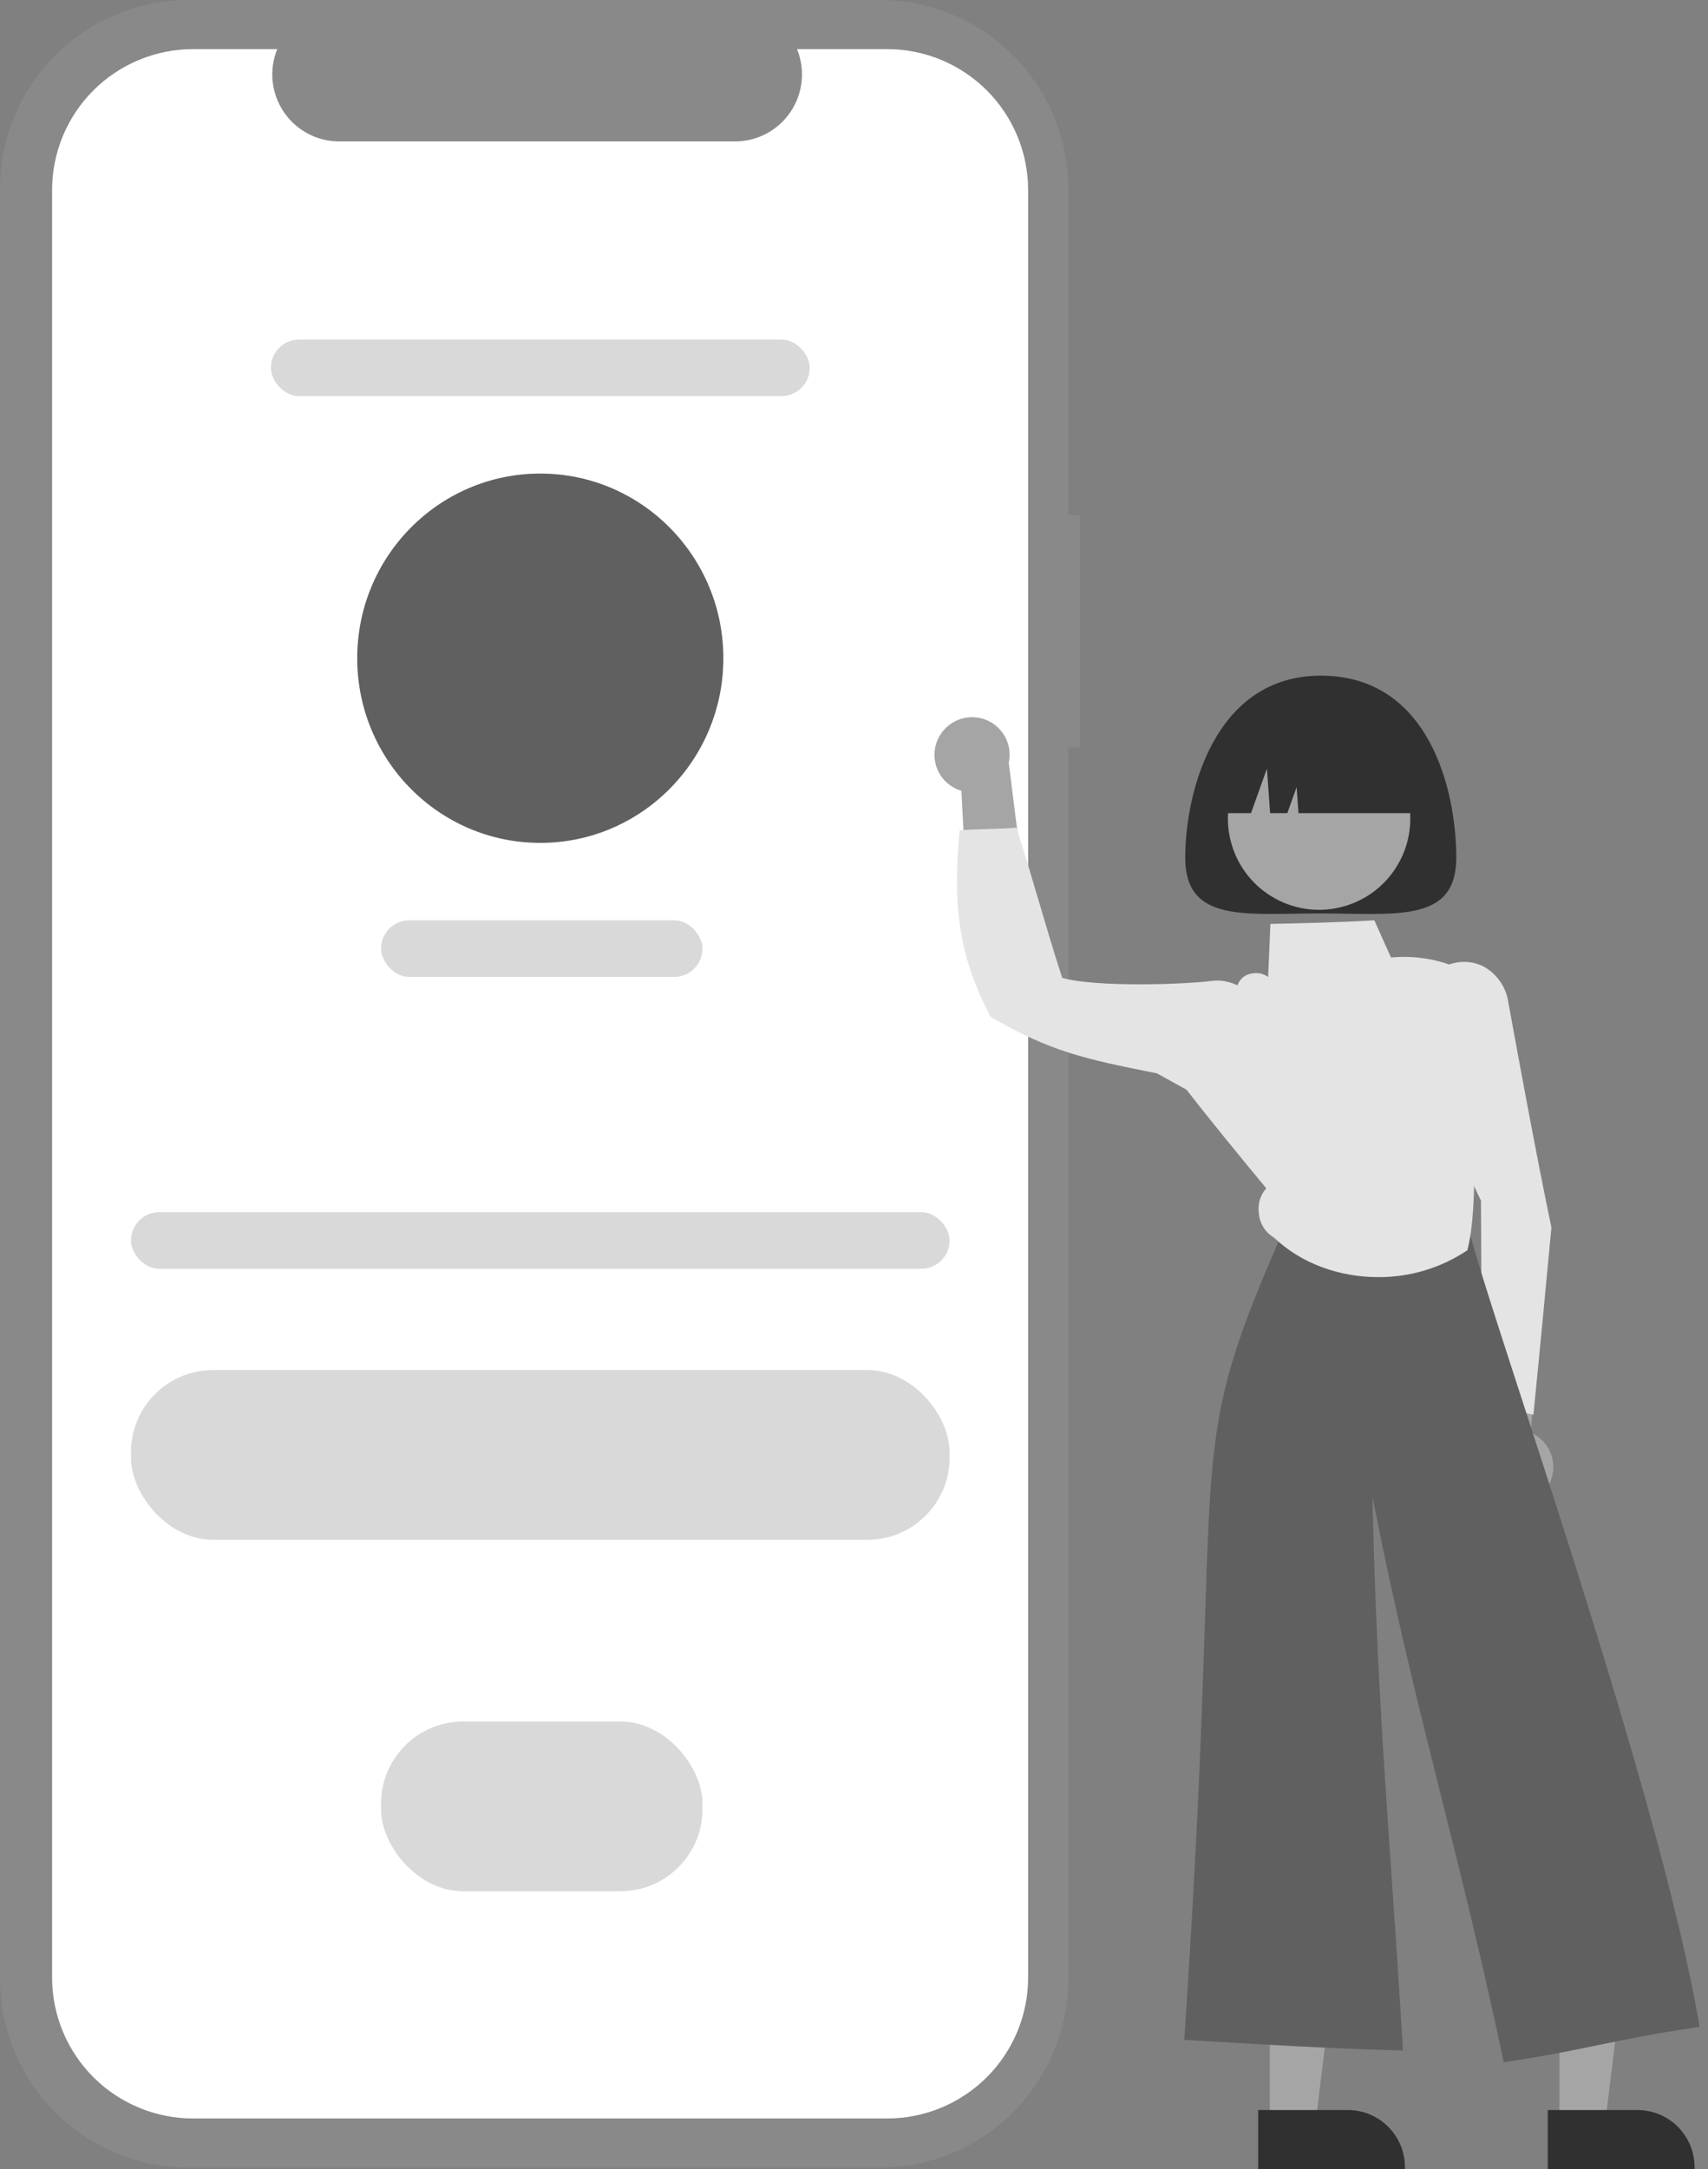 <svg width="104" height="132" viewBox="0 0 104 132" fill="none" xmlns="http://www.w3.org/2000/svg">
<rect x="0" y="0" width="104" height="132" fill="#808080" stroke="none"/>
<path d="M65.774 31.347H65.049V11.492C65.049 8.444 63.839 5.521 61.684 3.366C59.529 1.211 56.606 3.84571e-06 53.558 0H11.492C9.983 -3.80834e-06 8.488 0.297 7.094 0.875C5.7 1.452 4.433 2.299 3.366 3.366C2.299 4.433 1.452 5.7 0.875 7.094C0.297 8.488 3.0943e-06 9.983 0 11.492V120.419C-1.66616e-06 121.928 0.297 123.423 0.875 124.817C1.452 126.211 2.299 127.478 3.366 128.545C4.433 129.612 5.7 130.459 7.094 131.036C8.488 131.614 9.983 131.911 11.492 131.911H53.558C56.605 131.911 59.529 130.7 61.684 128.545C63.839 126.39 65.049 123.467 65.049 120.419V45.48H65.774L65.774 31.347Z" fill="#898989"/>
<path d="M54.022 2.99H48.53C48.783 3.609 48.879 4.281 48.811 4.946C48.743 5.611 48.512 6.249 48.139 6.804C47.766 7.359 47.263 7.814 46.672 8.128C46.082 8.443 45.424 8.607 44.755 8.607H20.656C19.988 8.607 19.329 8.443 18.739 8.128C18.149 7.814 17.646 7.359 17.273 6.804C16.9 6.249 16.669 5.611 16.601 4.946C16.532 4.281 16.629 3.609 16.881 2.99H11.753C9.477 2.99 7.294 3.894 5.684 5.504C4.075 7.113 3.171 9.296 3.171 11.572V120.34C3.171 121.467 3.393 122.583 3.824 123.624C4.255 124.665 4.888 125.611 5.684 126.408C6.481 127.205 7.427 127.837 8.469 128.268C9.51 128.7 10.626 128.922 11.753 128.922H54.022C55.148 128.922 56.264 128.7 57.306 128.268C58.347 127.837 59.293 127.205 60.09 126.408C60.887 125.611 61.519 124.665 61.95 123.624C62.381 122.583 62.603 121.467 62.603 120.34V11.572C62.603 10.445 62.381 9.329 61.95 8.288C61.519 7.247 60.887 6.301 60.09 5.504C59.293 4.707 58.347 4.075 57.306 3.643C56.264 3.212 55.148 2.99 54.022 2.99V2.99Z" fill="white"/>
<path d="M88.673 52.197C88.673 56.192 84.979 55.588 80.421 55.588C75.863 55.588 72.169 56.192 72.169 52.197C72.169 48.201 73.974 41.118 80.421 41.118C87.091 41.118 88.673 48.201 88.673 52.197Z" fill="#303030"/>
<path d="M57.135 44.931C56.988 45.229 56.908 45.555 56.901 45.888C56.893 46.22 56.959 46.55 57.093 46.854C57.226 47.158 57.425 47.429 57.675 47.648C57.925 47.867 58.221 48.029 58.54 48.122L58.956 56.19L62.337 53.702L61.423 46.421C61.544 45.874 61.459 45.303 61.186 44.814C60.913 44.326 60.47 43.955 59.941 43.771C59.413 43.587 58.835 43.604 58.318 43.818C57.801 44.032 57.38 44.428 57.135 44.931V44.931Z" fill="#A5A5A5"/>
<path d="M94.203 90.529C94.387 90.251 94.507 89.937 94.556 89.609C94.605 89.28 94.582 88.945 94.487 88.626C94.392 88.307 94.229 88.013 94.008 87.765C93.788 87.516 93.515 87.319 93.21 87.187L93.81 79.13L90.143 81.175L90.136 88.512C89.948 89.04 89.96 89.617 90.17 90.136C90.38 90.655 90.773 91.079 91.274 91.327C91.775 91.576 92.35 91.632 92.89 91.484C93.43 91.337 93.897 90.997 94.203 90.529Z" fill="#A5A5A5"/>
<path d="M77.317 129.313H80.089L81.407 118.622L77.316 118.622L77.317 129.313Z" fill="#A5A5A5"/>
<path d="M76.61 128.408L82.069 128.408H82.069C82.526 128.408 82.978 128.498 83.4 128.673C83.822 128.848 84.206 129.104 84.529 129.427C84.852 129.75 85.108 130.134 85.283 130.556C85.457 130.978 85.547 131.43 85.547 131.887V132L76.61 132L76.61 128.408Z" fill="#303030"/>
<path d="M94.952 129.313H97.724L99.042 118.622L94.951 118.622L94.952 129.313Z" fill="#A5A5A5"/>
<path d="M94.245 128.408L99.704 128.408H99.704C100.161 128.408 100.613 128.498 101.035 128.673C101.457 128.848 101.841 129.104 102.164 129.427C102.487 129.75 102.743 130.134 102.918 130.556C103.092 130.978 103.182 131.43 103.182 131.887V132L94.245 132L94.245 128.408Z" fill="#303030"/>
<path d="M93.37 86.089L93.249 86.067C92.24 85.885 91.218 85.7 90.319 85.507L90.23 85.487L90.23 85.396C90.215 81.298 90.199 77.201 90.177 73.066C88.031 68.741 87.129 63.905 87.571 59.096L87.576 59.046L87.618 59.016C88.008 58.744 88.465 58.582 88.94 58.545C89.414 58.508 89.89 58.599 90.318 58.807C90.737 59.036 91.095 59.362 91.363 59.757C91.63 60.153 91.799 60.606 91.856 61.08C92.673 65.533 93.519 70.144 94.462 74.688L94.465 74.705L94.464 74.722C94.114 78.428 93.753 82.26 93.382 85.967L93.37 86.089Z" fill="#E4E4E4"/>
<path d="M91.563 125.502L91.541 125.398C90.244 119.265 88.992 114.27 87.782 109.44C86.331 103.651 84.957 98.166 83.569 91.067C83.759 100.019 84.202 106.45 84.711 113.842C84.941 117.18 85.178 120.632 85.419 124.661L85.427 124.784L85.303 124.781C80.966 124.67 76.521 124.402 72.223 124.143L72.109 124.136L72.117 124.022C72.93 112.027 73.185 104.233 73.372 98.542C73.764 86.534 73.825 84.689 78.297 74.527C78.467 74.142 79.478 73.002 80.591 73.176L89.39 74.546L89.406 74.623C89.654 75.874 90.886 79.669 92.592 84.922C96.238 96.152 101.748 113.122 103.469 123.238L103.488 123.353L103.373 123.369C100.873 123.724 99.074 124.094 97.334 124.452C95.688 124.791 93.985 125.141 91.668 125.486L91.563 125.502Z" fill="#606060"/>
<path d="M83.915 77.72C81.566 77.721 79.244 76.906 77.58 75.319C77.32 75.167 77.1 74.956 76.939 74.702C76.778 74.448 76.68 74.159 76.653 73.859C76.611 73.584 76.629 73.304 76.706 73.037C76.783 72.77 76.918 72.523 77.101 72.314C75.469 70.339 73.785 68.297 72.172 66.219L72.127 66.161L72.179 66.063C73.234 64.047 74.325 61.963 75.373 59.903C75.446 59.724 75.566 59.567 75.72 59.45C75.875 59.333 76.058 59.26 76.25 59.239C76.418 59.207 76.59 59.21 76.756 59.247C76.922 59.284 77.079 59.355 77.217 59.455L77.219 59.405C77.263 58.362 77.306 57.319 77.351 56.331L77.356 56.226L77.462 56.223C79.476 56.179 81.559 56.133 83.605 56.011L83.683 56.007L84.698 58.271C86.346 58.111 88.005 58.447 89.46 59.237L89.527 59.273L89.52 59.349C89.111 63.239 89.2 67.166 89.784 71.034C89.752 72.8 89.718 74.605 89.36 76.044L89.349 76.086L89.313 76.11C87.714 77.172 85.834 77.732 83.915 77.72Z" fill="#E4E4E4"/>
<path d="M75.269 67.9L75.134 67.838C73.556 67.046 71.973 66.168 70.442 65.318L70.23 65.277C66.199 64.468 63.979 64.022 60.342 61.889L60.314 61.873L60.299 61.844C58.478 58.366 57.97 55.325 58.425 50.625L58.434 50.531L58.529 50.523C58.923 50.491 59.565 50.47 60.187 50.449C60.791 50.429 61.416 50.408 61.8 50.378L61.888 50.371L61.916 50.456C62.392 51.927 62.797 53.3 63.226 54.754C63.666 56.248 64.122 57.792 64.676 59.508C66.707 60.091 72.151 59.917 73.843 59.687C74.82 59.586 75.807 60.038 76.488 60.889L76.519 60.928L76.511 60.978C76.139 63.252 75.711 65.54 75.297 67.752L75.269 67.9Z" fill="#E4E4E4"/>
<path d="M85.192 52.478C86.663 49.787 85.674 46.413 82.983 44.942C80.292 43.471 76.918 44.46 75.447 47.151C73.976 49.842 74.965 53.216 77.656 54.687C80.347 56.158 83.721 55.169 85.192 52.478Z" fill="#A5A5A5"/>
<path d="M73.977 49.484H76.174L77.143 46.771L77.336 49.484H78.386L78.951 47.901L79.064 49.484H86.864C86.864 47.925 86.245 46.43 85.143 45.327C84.04 44.225 82.545 43.605 80.986 43.605H79.856C78.297 43.605 76.801 44.225 75.699 45.327C74.597 46.43 73.977 47.925 73.977 49.484Z" fill="#303030"/>
<ellipse cx="32.898" cy="40.057" rx="11.147" ry="11.238" fill="#606060"/>
<rect x="16.495" y="20.663" width="32.807" height="3.444" rx="1.722" fill="#D9D9D9"/>
<rect x="23.201" y="56.007" width="19.575" height="3.444" rx="1.722" fill="#D9D9D9"/>
<rect x="7.976" y="73.769" width="49.844" height="3.444" rx="1.722" fill="#D9D9D9"/>
<rect x="7.976" y="83.376" width="49.844" height="10.331" rx="5" fill="#D9D9D9"/>
<rect x="23.201" y="104.764" width="19.575" height="10.331" rx="5" fill="#D9D9D9"/>
</svg>

